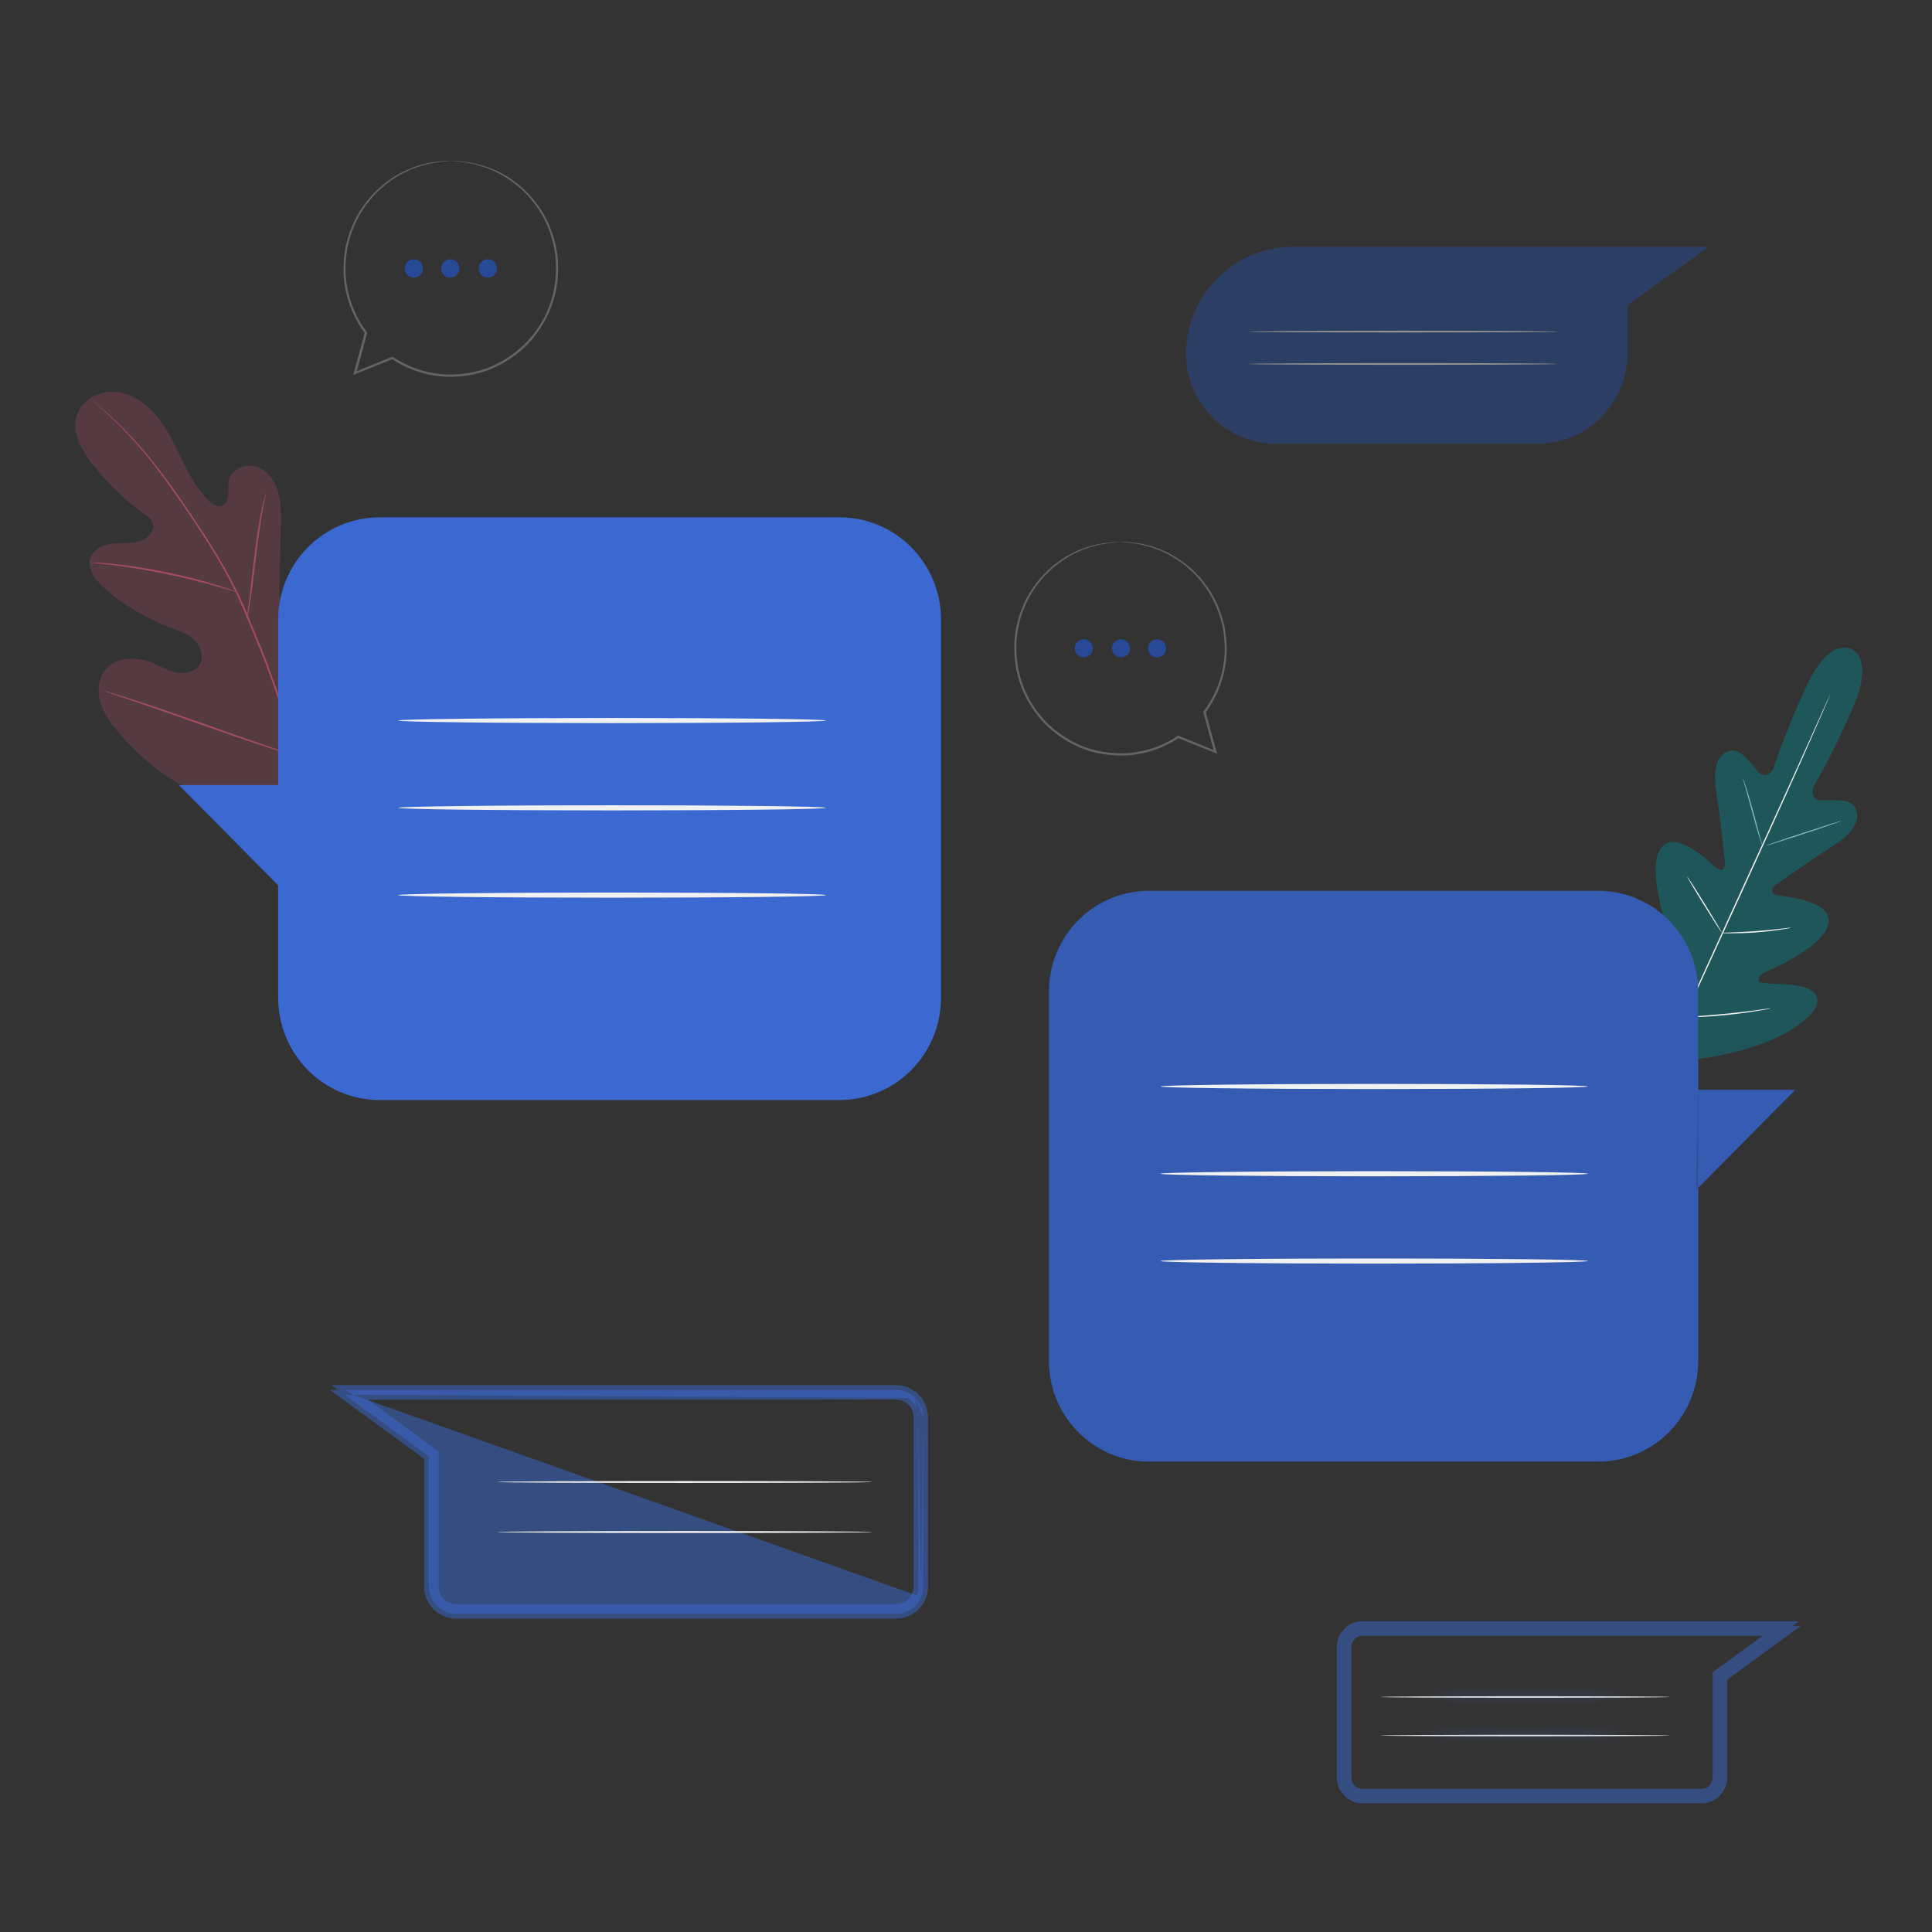 <svg width="200" height="200" viewBox="0 0 200 200" fill="none" xmlns="http://www.w3.org/2000/svg">
    <rect x="0" y="0" width="200" height="200" fill="#333333" stroke="none"/>
    <g clip-path="url(#clip0_5452_12587)">
        <path
            d="M180.437 80.597C180.485 80.681 180.521 80.772 180.546 80.866C180.61 81.035 180.693 81.285 180.794 81.595C180.991 82.216 181.244 83.077 181.506 84.034L182.164 86.487C182.244 86.78 182.311 87.025 182.367 87.229C182.399 87.316 182.419 87.406 182.428 87.498C182.38 87.413 182.343 87.323 182.319 87.229C182.255 87.06 182.172 86.809 182.073 86.498C181.881 85.876 181.639 85.01 181.378 84.053L180.703 81.606L180.498 80.866C180.468 80.779 180.447 80.689 180.437 80.597Z"
            fill="#F1F1F1"/>
        <path
            d="M182.788 87.554C182.788 87.519 184.515 86.914 186.671 86.21C188.827 85.505 190.587 84.948 190.597 84.983C190.608 85.018 188.87 85.623 186.714 86.328C184.558 87.033 182.798 87.589 182.788 87.554Z"
            fill="#F1F1F1"/>
        <path opacity="0.3"
              d="M32.912 83.128C39.131 78.941 40.642 71.026 40.517 63.875C40.493 62.681 40.645 61.427 40.09 60.378C39.536 59.33 38.225 58.587 37.14 59.074C36.247 59.477 35.842 60.502 35.333 61.347C34.646 62.475 33.659 63.385 32.483 63.974C31.716 64.356 30.77 64.582 30.023 64.157C29 63.576 28.898 62.153 28.925 60.967L29.069 54.341C29.093 53.155 29.117 51.944 28.762 50.812C28.408 49.68 27.608 48.626 26.481 48.292C25.353 47.959 23.943 48.588 23.685 49.745C23.578 50.226 23.669 50.729 23.629 51.221C23.589 51.713 23.362 52.254 22.877 52.383C22.392 52.512 21.931 52.17 21.579 51.821C20.369 50.602 19.559 49.051 18.805 47.518C18.05 45.985 17.314 44.39 16.222 43.069C15.129 41.749 13.599 40.689 11.896 40.566C10.193 40.442 8.361 41.467 7.898 43.126C7.434 44.785 8.393 46.501 9.438 47.87C10.994 49.898 12.832 51.689 14.894 53.187C15.268 53.456 15.667 53.749 15.806 54.19C16.051 54.997 15.289 55.758 14.5 56.008C13.607 56.277 12.634 56.183 11.717 56.277C10.8 56.371 9.774 56.764 9.409 57.622C8.905 58.827 9.902 60.112 10.891 60.959C12.872 62.656 15.126 64 17.554 64.932C18.426 65.265 19.343 65.558 20.039 66.182C20.734 66.806 21.147 67.876 20.708 68.705C20.268 69.533 19.167 69.781 18.253 69.603C17.338 69.426 16.526 68.912 15.657 68.57C14.028 67.93 11.925 68.011 10.846 69.404C10.142 70.318 10.062 71.607 10.393 72.715C10.723 73.823 11.416 74.783 12.152 75.673C14.726 78.777 18.047 81.294 21.822 82.665C25.596 84.037 29.106 84.441 32.899 83.123"
              fill="#A44C66"/>
        <path
            d="M25.555 64.128C25.611 63.963 25.65 63.794 25.673 63.622C25.737 63.294 25.817 62.815 25.907 62.229C26.091 61.051 26.291 59.416 26.507 57.611C26.723 55.807 26.95 54.18 27.157 53.007C27.259 52.421 27.347 51.947 27.424 51.622C27.466 51.454 27.493 51.283 27.507 51.111C27.441 51.271 27.391 51.437 27.357 51.606C27.269 51.929 27.163 52.413 27.046 52.986C26.787 54.153 26.547 55.785 26.331 57.598C26.115 59.411 25.929 61.005 25.785 62.221C25.713 62.786 25.651 63.256 25.604 63.62C25.573 63.787 25.557 63.957 25.555 64.128Z"
            fill="#A44C66"/>
        <path
            d="M30.948 88.896C30.989 88.838 31.023 88.776 31.052 88.711L31.319 88.173C31.548 87.694 31.852 86.995 32.246 86.126C33.008 84.392 33.987 81.96 35.034 79.266C36.082 76.571 37.038 74.124 37.766 72.376L38.64 70.31C38.736 70.079 38.816 69.893 38.878 69.748C38.908 69.683 38.932 69.616 38.95 69.546C38.906 69.603 38.871 69.665 38.846 69.732L38.579 70.27C38.35 70.748 38.033 71.448 37.654 72.314C36.892 74.051 35.911 76.482 34.866 79.177C33.821 81.872 32.859 84.308 32.126 86.056L31.252 88.122L31.017 88.684C30.986 88.752 30.962 88.823 30.948 88.896Z"
            fill="#A44C66"/>
        <path
            d="M32.435 83.265C31.436 79.648 28.704 71.136 27.064 67.129L25.846 64.171C25.444 63.2 25.047 62.239 24.596 61.322C23.731 59.567 22.77 57.861 21.718 56.212C20.721 54.626 19.719 53.157 18.786 51.788C17.853 50.42 16.92 49.169 16.046 48.058C14.667 46.298 13.152 44.652 11.515 43.134C10.936 42.596 10.475 42.193 10.158 41.924L9.779 41.596C9.697 41.528 9.651 41.496 9.651 41.496C9.651 41.496 9.689 41.536 9.766 41.609L10.118 41.926C10.425 42.195 10.88 42.615 11.451 43.161C13.063 44.696 14.56 46.351 15.928 48.112C16.797 49.225 17.698 50.484 18.645 51.85C19.591 53.217 20.582 54.69 21.576 56.274C22.622 57.923 23.577 59.629 24.436 61.384C24.882 62.299 25.279 63.267 25.681 64.227C26.084 65.187 26.481 66.188 26.899 67.185C28.528 71.187 31.268 79.691 32.275 83.297"
            fill="#A44C66"/>
        <path
            d="M9.278 58.224C9.329 58.241 9.382 58.25 9.436 58.251L9.889 58.297C10.283 58.337 10.851 58.391 11.549 58.48C12.949 58.646 14.876 58.95 16.987 59.378C19.098 59.806 20.985 60.287 22.344 60.672C23.024 60.86 23.57 61.027 23.943 61.139L24.381 61.269C24.43 61.288 24.482 61.3 24.535 61.304C24.491 61.274 24.442 61.251 24.391 61.236C24.274 61.191 24.125 61.137 23.965 61.075C23.594 60.941 23.05 60.752 22.366 60.537C21.014 60.12 19.122 59.623 17.008 59.192C14.894 58.762 12.978 58.49 11.563 58.353C10.862 58.281 10.289 58.246 9.894 58.23H9.438C9.385 58.221 9.332 58.219 9.278 58.224Z"
            fill="#A44C66"/>
        <path
            d="M10.71 71.507C10.774 71.541 10.841 71.568 10.91 71.588L11.499 71.79L13.668 72.524C15.499 73.142 18.018 74.027 20.798 75.011C23.578 75.996 26.108 76.862 27.95 77.451C28.869 77.744 29.618 77.975 30.135 78.126L30.735 78.295C30.804 78.319 30.875 78.335 30.948 78.344C30.883 78.309 30.816 78.281 30.745 78.26L30.157 78.058L27.987 77.33C26.156 76.711 23.637 75.826 20.857 74.842C18.077 73.858 15.55 72.989 13.708 72.403C12.786 72.11 12.04 71.878 11.52 71.728L10.923 71.555C10.854 71.532 10.782 71.516 10.71 71.507Z"
            fill="#A44C66"/>
        <path opacity="0.5"
              d="M36.533 144.389H35.685L44.411 150.759V164.24C44.411 164.61 44.483 164.976 44.624 165.318C44.764 165.66 44.97 165.97 45.229 166.231C45.489 166.492 45.796 166.7 46.135 166.841C46.474 166.982 46.837 167.054 47.203 167.054H92.775C93.142 167.054 93.505 166.982 93.843 166.841C94.182 166.7 94.49 166.492 94.749 166.231C95.009 165.97 95.215 165.66 95.355 165.318M36.533 144.389L44.706 150.355L44.911 150.505V150.759V164.24C44.911 164.545 44.971 164.847 45.086 165.128C45.202 165.409 45.371 165.664 45.584 165.879C45.797 166.094 46.05 166.264 46.327 166.379C46.605 166.495 46.903 166.554 47.203 166.554H47.203H92.775H92.776C93.076 166.554 93.373 166.495 93.651 166.379C93.929 166.264 94.181 166.094 94.394 165.879C94.608 165.664 94.777 165.409 94.892 165.128L95.355 165.318M36.533 144.389L35.848 143.889H92.775C93.515 143.889 94.225 144.185 94.748 144.713M36.533 144.389H92.775C93.381 144.389 93.963 144.632 94.393 145.065L94.748 144.713M95.355 165.318L94.892 165.128C95.008 164.847 95.067 164.545 95.067 164.24V146.703M95.355 165.318C95.495 164.976 95.567 164.61 95.567 164.24V146.702M95.067 146.703C95.067 146.088 94.824 145.499 94.393 145.065L94.748 144.713M95.067 146.703L95.567 146.702M95.067 146.703V146.702H95.567M95.567 146.702C95.567 145.956 95.272 145.24 94.748 144.713"
              fill="#3B69D1" stroke="#3B69D1"/>
        <path
            d="M90.366 153.416C90.366 153.475 81.652 153.518 70.905 153.518C60.158 153.518 51.444 153.475 51.444 153.416C51.444 153.357 60.154 153.314 70.905 153.314C81.656 153.314 90.366 153.361 90.366 153.416Z"
            fill="#F1F1F1"/>
        <path
            d="M90.366 158.594C90.366 158.649 81.652 158.696 70.905 158.696C60.158 158.696 51.444 158.649 51.444 158.594C51.444 158.539 60.154 158.492 70.905 158.492C81.656 158.492 90.366 158.539 90.366 158.594Z"
            fill="#F1F1F1"/>
        <path opacity="0.5"
              d="M184.011 168.833H184.859L178.294 173.625V184.01C178.294 184.295 178.239 184.577 178.131 184.84C178.022 185.103 177.864 185.342 177.664 185.543C177.464 185.745 177.227 185.904 176.966 186.013C176.705 186.122 176.426 186.178 176.143 186.177H141.04C140.757 186.178 140.478 186.122 140.217 186.013C139.956 185.904 139.719 185.745 139.519 185.543M184.011 168.833L178 173.221L177.794 173.371V173.625V184.01C177.794 184.23 177.751 184.447 177.668 184.65C177.585 184.853 177.463 185.037 177.309 185.191C177.156 185.346 176.974 185.468 176.774 185.551C176.574 185.635 176.36 185.677 176.144 185.677H176.143H141.04H141.039C140.823 185.677 140.609 185.635 140.409 185.551C140.209 185.468 140.027 185.346 139.874 185.191L139.519 185.543M184.011 168.833L184.696 168.333H141.04C140.47 168.333 139.923 168.562 139.52 168.968M184.011 168.833H141.04C140.604 168.833 140.185 169.008 139.875 169.32L139.52 168.968M139.519 185.543L139.874 185.191C139.72 185.037 139.598 184.853 139.515 184.65C139.432 184.447 139.389 184.23 139.389 184.01V170.501M139.519 185.543C139.319 185.342 139.161 185.103 139.053 184.84C138.945 184.577 138.889 184.295 138.889 184.01V170.501M139.389 170.501C139.39 170.057 139.565 169.633 139.875 169.32L139.52 168.968M139.389 170.501L138.889 170.501M139.389 170.501V170.501H138.889M138.889 170.501C138.89 169.926 139.117 169.374 139.52 168.968"
              stroke="#3B69D1"/>
        <mask id="path-13-inside-1_5452_12587" fill="white">
            <path
                d="M142.895 175.672C142.895 175.717 149.608 175.751 157.886 175.751C166.165 175.751 172.877 175.717 172.877 175.672C172.877 175.627 166.168 175.594 157.886 175.594C149.605 175.594 142.895 175.63 142.895 175.672Z"/>
        </mask>
        <path
            d="M142.895 175.672C142.895 175.717 149.608 175.751 157.886 175.751C166.165 175.751 172.877 175.717 172.877 175.672C172.877 175.627 166.168 175.594 157.886 175.594C149.605 175.594 142.895 175.63 142.895 175.672Z"
            fill="#F1F1F1"/>
        <path
            d="M143.895 175.672C143.895 175.256 143.652 175.005 143.549 174.916C143.439 174.82 143.334 174.773 143.293 174.755C143.203 174.716 143.128 174.7 143.111 174.697C143.061 174.686 143.024 174.682 143.022 174.682C143.007 174.681 143.005 174.681 143.026 174.682C143.063 174.684 143.128 174.686 143.226 174.689C143.419 174.694 143.708 174.699 144.086 174.704C144.841 174.713 145.936 174.721 147.291 174.728C150.002 174.742 153.748 174.751 157.886 174.751V176.751C153.746 176.751 149.996 176.742 147.281 176.728C145.924 176.721 144.823 176.713 144.061 176.703C143.681 176.699 143.381 176.694 143.174 176.688C143.072 176.686 142.985 176.683 142.92 176.679C142.89 176.677 142.849 176.675 142.808 176.671C142.793 176.669 142.746 176.664 142.69 176.652C142.669 176.647 142.592 176.631 142.5 176.591C142.459 176.573 142.353 176.525 142.242 176.43C142.139 176.34 141.895 176.088 141.895 175.672H143.895ZM157.886 174.751C162.024 174.751 165.77 174.742 168.481 174.728C169.836 174.721 170.931 174.713 171.686 174.704C172.064 174.699 172.353 174.694 172.546 174.689C172.644 174.686 172.709 174.684 172.746 174.682C172.768 174.681 172.765 174.681 172.751 174.682C172.749 174.682 172.711 174.686 172.661 174.697C172.644 174.7 172.57 174.716 172.479 174.755C172.439 174.773 172.334 174.82 172.223 174.916C172.12 175.005 171.877 175.256 171.877 175.672H173.877C173.877 176.088 173.633 176.34 173.53 176.43C173.419 176.525 173.313 176.573 173.272 176.591C173.18 176.631 173.103 176.647 173.083 176.652C173.026 176.664 172.979 176.669 172.964 176.671C172.924 176.675 172.882 176.677 172.853 176.679C172.788 176.683 172.7 176.686 172.598 176.688C172.392 176.694 172.092 176.699 171.711 176.703C170.949 176.713 169.848 176.721 168.491 176.728C165.776 176.742 162.026 176.751 157.886 176.751V174.751ZM171.877 175.672C171.877 176.088 172.12 176.339 172.223 176.428C172.333 176.524 172.438 176.572 172.479 176.589C172.569 176.628 172.644 176.644 172.661 176.648C172.711 176.658 172.749 176.662 172.75 176.662C172.765 176.664 172.768 176.664 172.746 176.662C172.709 176.66 172.644 176.658 172.546 176.655C172.354 176.65 172.065 176.645 171.687 176.641C170.932 176.631 169.837 176.623 168.482 176.616C165.772 176.602 162.026 176.594 157.886 176.594V174.594C162.028 174.594 165.777 174.602 168.492 174.616C169.849 174.623 170.95 174.631 171.712 174.641C172.092 174.646 172.392 174.651 172.599 174.656C172.7 174.659 172.788 174.662 172.853 174.665C172.882 174.667 172.924 174.669 172.964 174.674C172.979 174.675 173.026 174.68 173.083 174.692C173.103 174.697 173.18 174.713 173.272 174.753C173.314 174.771 173.419 174.819 173.53 174.915C173.634 175.004 173.877 175.256 173.877 175.672H171.877ZM157.886 176.594C153.747 176.594 150.001 176.603 147.291 176.617C145.935 176.624 144.84 176.633 144.085 176.642C143.707 176.647 143.418 176.651 143.225 176.656C143.127 176.659 143.061 176.661 143.023 176.663C143.002 176.664 143.003 176.664 143.015 176.663C143.017 176.663 143.052 176.66 143.098 176.65C143.114 176.647 143.185 176.633 143.271 176.598C143.309 176.583 143.413 176.539 143.524 176.45C143.62 176.373 143.895 176.117 143.895 175.672H141.895C141.895 175.227 142.171 174.971 142.268 174.893C142.379 174.804 142.483 174.76 142.522 174.744C142.61 174.708 142.684 174.694 142.702 174.69C142.755 174.679 142.8 174.675 142.814 174.673C142.853 174.669 142.893 174.667 142.922 174.666C142.986 174.662 143.073 174.66 143.175 174.657C143.381 174.652 143.681 174.647 144.061 174.642C144.823 174.633 145.923 174.624 147.28 174.617C149.995 174.603 153.744 174.594 157.886 174.594V176.594Z"
            fill="#3B69D1" mask="url(#path-13-inside-1_5452_12587)"/>
        <mask id="path-15-inside-2_5452_12587" fill="white">
            <path
                d="M142.895 179.661C142.895 179.703 149.608 179.739 157.886 179.739C166.165 179.739 172.877 179.703 172.877 179.661C172.877 179.618 166.168 179.582 157.886 179.582C149.605 179.582 142.895 179.618 142.895 179.661Z"/>
        </mask>
        <path
            d="M142.895 179.661C142.895 179.703 149.608 179.739 157.886 179.739C166.165 179.739 172.877 179.703 172.877 179.661C172.877 179.618 166.168 179.582 157.886 179.582C149.605 179.582 142.895 179.618 142.895 179.661Z"
            fill="#F1F1F1"/>
        <path
            d="M143.895 179.661C143.895 179.216 143.619 178.96 143.524 178.883C143.413 178.793 143.309 178.75 143.271 178.734C143.185 178.699 143.114 178.685 143.098 178.682C143.052 178.673 143.017 178.67 143.015 178.67C143.003 178.668 143.002 178.669 143.023 178.67C143.061 178.672 143.127 178.674 143.225 178.676C143.418 178.681 143.708 178.686 144.086 178.691C144.841 178.7 145.936 178.709 147.292 178.716C150.002 178.73 153.748 178.739 157.886 178.739V180.739C153.746 180.739 149.996 180.73 147.281 180.716C145.924 180.708 144.823 180.7 144.061 180.691C143.681 180.686 143.381 180.681 143.175 180.676C143.073 180.673 142.987 180.67 142.922 180.667C142.893 180.666 142.853 180.663 142.814 180.659C142.8 180.658 142.755 180.653 142.702 180.643C142.684 180.639 142.61 180.624 142.522 180.589C142.484 180.573 142.379 180.529 142.268 180.439C142.172 180.362 141.895 180.105 141.895 179.661H143.895ZM157.886 178.739C162.024 178.739 165.77 178.73 168.481 178.716C169.836 178.709 170.931 178.7 171.686 178.691C172.065 178.686 172.354 178.681 172.547 178.676C172.645 178.674 172.711 178.672 172.749 178.67C172.771 178.669 172.77 178.668 172.757 178.67C172.755 178.67 172.721 178.673 172.674 178.682C172.659 178.685 172.588 178.699 172.501 178.734C172.463 178.75 172.36 178.793 172.249 178.883C172.153 178.96 171.877 179.216 171.877 179.661H173.877C173.877 180.105 173.601 180.362 173.504 180.439C173.393 180.529 173.289 180.573 173.25 180.589C173.162 180.624 173.089 180.639 173.07 180.643C173.017 180.653 172.972 180.658 172.958 180.659C172.919 180.663 172.879 180.666 172.85 180.667C172.786 180.67 172.699 180.673 172.597 180.676C172.391 180.681 172.091 180.686 171.711 180.691C170.949 180.7 169.848 180.708 168.491 180.716C165.776 180.73 162.027 180.739 157.886 180.739V178.739ZM171.877 179.661C171.877 180.105 172.153 180.361 172.248 180.438C172.36 180.528 172.463 180.572 172.501 180.587C172.587 180.622 172.658 180.636 172.674 180.639C172.721 180.648 172.755 180.651 172.757 180.652C172.77 180.653 172.771 180.653 172.749 180.651C172.711 180.65 172.645 180.647 172.547 180.645C172.354 180.64 172.065 180.635 171.687 180.63C170.932 180.621 169.837 180.613 168.482 180.605C165.771 180.591 162.026 180.582 157.886 180.582V178.582C162.028 178.582 165.778 178.591 168.492 178.605C169.849 178.613 170.95 178.621 171.711 178.631C172.092 178.635 172.391 178.64 172.598 178.645C172.699 178.648 172.786 178.651 172.85 178.654C172.879 178.655 172.919 178.658 172.958 178.662C172.972 178.663 173.017 178.668 173.07 178.678C173.089 178.682 173.162 178.697 173.25 178.732C173.289 178.748 173.393 178.792 173.505 178.882C173.601 178.96 173.877 179.216 173.877 179.661H171.877ZM157.886 180.582C153.747 180.582 150.001 180.591 147.291 180.605C145.935 180.613 144.84 180.621 144.085 180.63C143.707 180.635 143.418 180.64 143.225 180.645C143.127 180.647 143.061 180.65 143.023 180.651C143.002 180.653 143.003 180.653 143.015 180.652C143.017 180.651 143.052 180.648 143.098 180.639C143.114 180.636 143.185 180.622 143.271 180.587C143.309 180.572 143.413 180.528 143.524 180.438C143.62 180.361 143.895 180.105 143.895 179.661H141.895C141.895 179.216 142.171 178.96 142.268 178.882C142.379 178.792 142.483 178.748 142.522 178.732C142.61 178.697 142.684 178.682 142.702 178.678C142.755 178.668 142.8 178.663 142.814 178.662C142.853 178.658 142.893 178.655 142.922 178.654C142.986 178.651 143.073 178.648 143.175 178.645C143.381 178.64 143.681 178.635 144.061 178.631C144.823 178.621 145.923 178.613 147.28 178.605C149.995 178.591 153.744 178.582 157.886 178.582V180.582Z"
            fill="#3B69D1" mask="url(#path-15-inside-2_5452_12587)"/>
        <path
            d="M28.794 81.772H29.294V81.272V64.146C29.294 61.469 30.349 58.901 32.224 57.009C34.099 55.117 36.641 54.055 39.291 54.055H86.919C89.568 54.055 92.111 55.117 93.986 57.009C95.861 58.901 96.915 61.469 96.915 64.146V103.282C96.915 105.96 95.861 108.527 93.986 110.419C92.111 112.311 89.568 113.373 86.919 113.373H39.291C36.641 113.373 34.099 112.311 32.224 110.419C30.349 108.527 29.294 105.96 29.294 103.282V91.64V91.434L29.149 91.288L19.719 81.772H28.794Z"
            fill="#3B69D1" stroke="#3B69D1"/>
        <path
            d="M85.477 74.591C85.477 74.734 75.592 74.857 63.354 74.857C51.116 74.857 41.231 74.734 41.231 74.591C41.231 74.448 51.116 74.326 63.354 74.326C75.592 74.326 85.477 74.438 85.477 74.591Z"
            fill="#F1F1F1"/>
        <path
            d="M85.477 83.627C85.477 83.77 75.592 83.893 63.354 83.893C51.116 83.893 41.231 83.77 41.231 83.627C41.231 83.484 51.116 83.361 63.354 83.361C75.592 83.361 85.477 83.474 85.477 83.627Z"
            fill="#F1F1F1"/>
        <path
            d="M85.477 92.662C85.477 92.805 75.592 92.928 63.354 92.928C51.116 92.928 41.231 92.805 41.231 92.662C41.231 92.519 51.116 92.397 63.354 92.397C75.592 92.397 85.477 92.509 85.477 92.662Z"
            fill="#F1F1F1"/>
        <path
            d="M169.57 98.194C169.648 98.276 169.717 98.366 169.775 98.463L170.29 99.237C170.716 99.893 171.303 100.805 171.942 101.816C172.582 102.828 173.155 103.75 173.563 104.42L174.043 105.226C174.105 105.322 174.158 105.423 174.203 105.528C174.125 105.446 174.056 105.355 173.997 105.259L173.486 104.484C173.056 103.825 172.47 102.914 171.83 101.902C171.191 100.891 170.62 99.969 170.21 99.299C170.018 98.982 169.858 98.713 169.733 98.492C169.668 98.399 169.614 98.299 169.57 98.194Z"
            fill="#F1F1F1"/>
        <path opacity="0.5"
              d="M191.634 67.193C191.634 67.193 189.406 65.822 186.943 71.168C184.48 76.514 183.582 79.583 183.582 79.583C183.582 79.583 182.918 80.707 182.145 80.016C181.372 79.325 180.28 77.327 179.011 77.736C177.705 78.163 177.324 79.666 177.654 81.842C177.985 84.018 178.531 88.81 178.582 89.243C178.632 89.676 178.409 90.319 177.806 89.921C177.204 89.523 173.685 85.858 172.054 87.646C170.423 89.434 172.321 95.343 172.529 95.983C172.737 96.623 172.606 96.916 172.302 97.091C171.998 97.266 170.932 95.916 169.903 94.91C168.874 93.904 167.475 92.925 166.622 94.036C165.769 95.147 165.641 99.638 170.127 106.759L172.419 109.922L176.303 109.562C184.566 108.282 187.833 105.232 188.1 103.852C188.366 102.473 186.725 102.064 185.291 101.935C183.857 101.806 182.145 101.878 182.076 101.534C182.007 101.19 182.14 100.913 182.756 100.636C183.371 100.359 189.03 97.917 189.294 95.499C189.558 93.081 184.496 92.834 183.811 92.629C183.126 92.425 183.457 91.839 183.811 91.594C184.166 91.349 188.105 88.609 189.942 87.428C191.778 86.247 192.626 84.975 192.093 83.701C191.56 82.472 189.355 82.956 188.329 82.821C187.303 82.687 187.708 81.444 187.708 81.444C187.708 81.444 189.406 78.755 191.773 73.357C194.14 67.96 191.584 67.171 191.584 67.171"
              fill="#0C7A81"/>
        <path
            d="M189.427 71.978C189.427 71.978 189.414 72.018 189.382 72.093C189.35 72.168 189.302 72.287 189.243 72.429L188.694 73.707C188.214 74.817 187.511 76.42 186.634 78.397C184.88 82.35 182.412 87.788 179.667 93.786C176.921 99.783 174.432 105.221 172.657 109.166L170.559 113.838L169.988 115.107C169.922 115.247 169.871 115.357 169.837 115.435C169.82 115.473 169.801 115.51 169.781 115.546C169.792 115.506 169.807 115.468 169.823 115.43C169.858 115.349 169.903 115.239 169.962 115.097C170.09 114.798 170.276 114.368 170.511 113.816C170.991 112.706 171.694 111.106 172.571 109.129C174.325 105.175 176.793 99.737 179.539 93.737C182.284 87.737 184.765 82.305 186.541 78.362C187.425 76.396 188.14 74.801 188.638 73.693L189.211 72.424C189.275 72.281 189.326 72.174 189.363 72.093C189.401 72.012 189.427 71.978 189.427 71.978Z"
            fill="#F1F1F1"/>
        <path
            d="M178.158 96.575C178.253 96.557 178.349 96.549 178.446 96.55L179.224 96.524C179.88 96.499 180.789 96.465 181.788 96.386C182.788 96.308 183.691 96.217 184.347 96.142L185.12 96.053C185.215 96.035 185.312 96.03 185.408 96.037C185.321 96.069 185.232 96.091 185.141 96.104C184.96 96.139 184.696 96.185 184.371 96.233C183.721 96.333 182.814 96.446 181.812 96.521C180.81 96.596 179.898 96.618 179.237 96.615C178.91 96.615 178.643 96.615 178.459 96.602C178.358 96.607 178.257 96.598 178.158 96.575Z"
            fill="#F1F1F1"/>
        <path
            d="M174.661 90.755C174.723 90.819 174.776 90.89 174.821 90.967C174.917 91.107 175.055 91.314 175.221 91.573C175.554 92.086 176.004 92.802 176.495 93.595C176.985 94.388 177.425 95.112 177.737 95.639C177.894 95.908 178.017 96.118 178.099 96.268C178.15 96.342 178.19 96.423 178.219 96.507C178.155 96.445 178.1 96.374 178.057 96.295C177.961 96.153 177.825 95.948 177.657 95.69C177.326 95.176 176.876 94.461 176.383 93.665C175.89 92.869 175.453 92.148 175.141 91.621C174.986 91.352 174.874 91.142 174.778 90.994C174.73 90.919 174.69 90.839 174.661 90.755Z"
            fill="#F1F1F1"/>
        <path
            d="M174.141 105.318C174.259 105.291 174.38 105.276 174.501 105.275L175.487 105.205C176.319 105.146 177.47 105.06 178.736 104.936C180.002 104.812 181.135 104.667 181.975 104.552L182.953 104.42C183.073 104.398 183.194 104.387 183.316 104.387C183.2 104.427 183.082 104.455 182.961 104.471C182.732 104.517 182.399 104.576 181.988 104.643C181.162 104.78 180.018 104.941 178.75 105.071C177.481 105.2 176.327 105.272 175.493 105.307C175.074 105.323 174.738 105.334 174.504 105.334C174.383 105.339 174.261 105.334 174.141 105.318Z"
            fill="#F1F1F1"/>
        <path d="M176.081 121.964L176.27 113.318H184.648L176.081 121.964Z" fill="#3B69D1" stroke="#3B69D1"/>
        <path
            d="M118.925 92.722H165.46C170.89 92.722 175.299 97.165 175.299 102.654V140.871C175.299 146.36 170.89 150.803 165.46 150.803H118.925C113.495 150.803 109.086 146.36 109.086 140.871V102.654C109.086 97.165 113.495 92.722 118.925 92.722Z"
            fill="#3B69D1" stroke="#3B69D1"/>
        <g opacity="0.4">
            <path opacity="0.4"
                  d="M165.46 92.222H118.925C113.215 92.222 108.586 96.893 108.586 102.654V140.871C108.586 146.632 113.215 151.303 118.925 151.303H165.46C171.17 151.303 175.799 146.632 175.799 140.871V102.654C175.799 96.893 171.17 92.222 165.46 92.222Z"
                  fill="#161616"/>
        </g>
        <g opacity="0.4">
            <path opacity="0.4" d="M175.78 112.818H185.848L175.554 123.207L175.78 112.818Z" fill="#161616"/>
        </g>
        <path
            d="M164.372 112.471C164.372 112.614 154.488 112.737 142.25 112.737C130.012 112.737 120.127 112.614 120.127 112.471C120.127 112.328 130.012 112.205 142.25 112.205C154.488 112.205 164.372 112.318 164.372 112.471Z"
            fill="#F1F1F1"/>
        <path
            d="M164.372 121.507C164.372 121.65 154.488 121.772 142.25 121.772C130.012 121.772 120.127 121.65 120.127 121.507C120.127 121.364 130.012 121.241 142.25 121.241C154.488 121.241 164.372 121.353 164.372 121.507Z"
            fill="#F1F1F1"/>
        <path
            d="M164.372 130.542C164.372 130.685 154.488 130.808 142.25 130.808C130.012 130.808 120.127 130.685 120.127 130.542C120.127 130.399 130.012 130.276 142.25 130.276C154.488 130.276 164.372 130.389 164.372 130.542Z"
            fill="#F1F1F1"/>
        <g opacity="0.5">
            <path
                d="M133.911 25.556H176.888L168.481 31.585V36.621C168.462 39.109 167.465 41.488 165.708 43.234C163.951 44.98 161.579 45.95 159.113 45.932H132.145C129.68 45.95 127.308 44.98 125.551 43.234C123.794 41.488 122.797 39.109 122.778 36.621C122.788 35.157 123.085 33.709 123.65 32.361C124.216 31.012 125.039 29.789 126.073 28.761C127.107 27.734 128.331 26.922 129.676 26.372C131.021 25.822 132.46 25.544 133.911 25.556Z"
                fill="#274996"/>
            <path
                d="M161.23 34.327C161.23 34.375 154.072 34.416 145.208 34.416C136.345 34.416 129.187 34.375 129.187 34.327C129.187 34.279 136.345 34.237 145.208 34.237C154.072 34.237 161.23 34.275 161.23 34.327Z"
                fill="#F1F1F1"/>
            <path
                d="M161.23 37.677C161.23 37.725 154.072 37.767 145.208 37.767C136.345 37.767 129.187 37.725 129.187 37.677C129.187 37.629 136.345 37.587 145.208 37.587C154.072 37.587 161.23 37.625 161.23 37.677Z"
                fill="#F1F1F1"/>
        </g>
        <path
            d="M118.85 67.116C118.85 67.302 118.905 67.484 119.008 67.639C119.11 67.793 119.256 67.914 119.426 67.985C119.597 68.056 119.784 68.075 119.965 68.039C120.146 68.002 120.313 67.913 120.443 67.781C120.573 67.65 120.662 67.482 120.698 67.299C120.734 67.117 120.716 66.927 120.645 66.755C120.575 66.583 120.455 66.436 120.302 66.333C120.148 66.23 119.968 66.174 119.783 66.174C119.536 66.174 119.299 66.273 119.124 66.45C118.949 66.626 118.85 66.866 118.85 67.116Z"
            fill="#274996"/>
        <path
            d="M116.049 68.057C116.564 68.057 116.982 67.635 116.982 67.116C116.982 66.596 116.564 66.174 116.049 66.174C115.534 66.174 115.116 66.596 115.116 67.116C115.116 67.635 115.534 68.057 116.049 68.057Z"
            fill="#274996"/>
        <path
            d="M111.393 66.645C111.3 66.806 111.257 66.991 111.269 67.177C111.281 67.363 111.348 67.541 111.46 67.689C111.572 67.837 111.726 67.947 111.9 68.007C112.075 68.067 112.263 68.073 112.442 68.025C112.62 67.977 112.78 67.877 112.902 67.737C113.023 67.597 113.101 67.423 113.125 67.239C113.149 67.054 113.119 66.867 113.037 66.7C112.955 66.533 112.827 66.394 112.667 66.301C112.561 66.239 112.444 66.198 112.322 66.182C112.201 66.165 112.077 66.174 111.959 66.206C111.84 66.238 111.729 66.293 111.632 66.368C111.535 66.444 111.454 66.538 111.393 66.645Z"
            fill="#274996"/>
        <path
            d="M115.99 56.119C115.928 56.114 115.866 56.114 115.804 56.119L115.249 56.135C115.127 56.135 114.983 56.135 114.839 56.154L114.351 56.224L113.781 56.307L113.141 56.466C112.045 56.74 111.002 57.194 110.052 57.81C108.647 58.713 107.465 59.927 106.597 61.361C105.729 62.795 105.196 64.41 105.041 66.083C104.999 66.585 104.989 67.089 105.012 67.592C105.03 67.844 105.025 68.105 105.062 68.361C105.1 68.616 105.14 68.877 105.177 69.138C105.372 70.207 105.722 71.241 106.216 72.207C106.742 73.219 107.411 74.148 108.202 74.966C109.045 75.802 110.01 76.501 111.065 77.04C112.156 77.603 113.337 77.967 114.554 78.115C114.862 78.162 115.173 78.188 115.484 78.193C115.797 78.217 116.111 78.223 116.425 78.212C117.058 78.186 117.687 78.106 118.307 77.973C119.644 77.68 120.916 77.139 122.057 76.378L121.945 76.391L125.764 77.938L125.991 78.029L125.927 77.793L124.802 73.672L124.784 73.772C125.82 72.386 126.519 70.774 126.823 69.065C126.969 68.268 127.019 67.455 126.972 66.645C126.963 66.256 126.926 65.869 126.863 65.486C126.834 65.296 126.805 65.108 126.775 64.921C126.743 64.736 126.687 64.555 126.641 64.383C126.001 61.849 124.49 59.627 122.377 58.114C121.597 57.551 120.744 57.098 119.842 56.77L119.269 56.562L118.736 56.422L118.24 56.299C118.08 56.269 117.926 56.253 117.782 56.229C117.494 56.194 117.249 56.143 117.017 56.132L116.457 56.113H116.113C116.074 56.11 116.035 56.11 115.996 56.113C116.034 56.125 116.073 56.131 116.113 56.129L116.454 56.159L117.011 56.197C117.233 56.213 117.483 56.269 117.771 56.312C119.844 56.676 121.769 57.639 123.31 59.084C124.852 60.53 125.944 62.396 126.455 64.456C126.495 64.633 126.551 64.811 126.583 64.994C126.615 65.177 126.636 65.359 126.665 65.548C126.726 65.924 126.76 66.304 126.767 66.685C126.809 67.477 126.757 68.27 126.612 69.049C126.303 70.721 125.61 72.295 124.589 73.648L124.554 73.694L124.57 73.75C124.926 75.081 125.297 76.455 125.684 77.873L125.847 77.728L122.028 76.176L121.969 76.152L121.913 76.187C120.275 77.282 118.37 77.902 116.406 77.978C116.1 77.989 115.793 77.984 115.487 77.962C115.182 77.956 114.879 77.93 114.578 77.884C113.388 77.739 112.233 77.383 111.166 76.832C110.134 76.306 109.189 75.623 108.362 74.807C107.587 74.01 106.93 73.104 106.411 72.118C105.93 71.17 105.588 70.156 105.398 69.108C105.358 68.84 105.318 68.6 105.281 68.347C105.244 68.094 105.249 67.842 105.23 67.592C105.205 67.099 105.212 66.605 105.252 66.112C105.397 64.466 105.912 62.874 106.757 61.458C107.603 60.042 108.757 58.839 110.132 57.939C111.065 57.316 112.092 56.85 113.173 56.557L113.802 56.388L114.367 56.293L114.852 56.213C115.002 56.197 115.138 56.191 115.257 56.183L115.809 56.143C115.87 56.141 115.931 56.133 115.99 56.119Z"
            fill="#646464"/>
        <path
            d="M43.781 27.788C43.781 27.976 43.725 28.16 43.622 28.316C43.518 28.473 43.371 28.595 43.199 28.667C43.026 28.739 42.837 28.758 42.654 28.721C42.471 28.684 42.303 28.594 42.171 28.46C42.039 28.328 41.949 28.158 41.913 27.974C41.877 27.789 41.895 27.598 41.967 27.424C42.038 27.25 42.159 27.102 42.314 26.997C42.469 26.892 42.651 26.837 42.838 26.837C43.088 26.837 43.328 26.937 43.504 27.115C43.681 27.294 43.781 27.536 43.781 27.788Z"
            fill="#274996"/>
        <path
            d="M46.611 28.739C46.091 28.739 45.669 28.313 45.669 27.788C45.669 27.262 46.091 26.837 46.611 26.837C47.132 26.837 47.554 27.262 47.554 27.788C47.554 28.313 47.132 28.739 46.611 28.739Z"
            fill="#274996"/>
        <path
            d="M51.317 27.312C51.411 27.475 51.454 27.662 51.442 27.85C51.43 28.038 51.363 28.218 51.249 28.367C51.136 28.517 50.981 28.628 50.804 28.689C50.628 28.75 50.437 28.756 50.257 28.707C50.077 28.659 49.915 28.557 49.792 28.416C49.669 28.274 49.591 28.099 49.566 27.913C49.542 27.726 49.573 27.536 49.656 27.367C49.738 27.199 49.868 27.058 50.03 26.964C50.137 26.902 50.255 26.861 50.378 26.844C50.501 26.828 50.626 26.836 50.745 26.868C50.865 26.901 50.977 26.956 51.075 27.033C51.173 27.109 51.256 27.204 51.317 27.312Z"
            fill="#274996"/>
        <path
            d="M46.671 16.674C46.733 16.67 46.797 16.67 46.859 16.674L47.42 16.691C47.544 16.691 47.689 16.691 47.834 16.71L48.327 16.78L48.904 16.865L49.55 17.025C50.658 17.302 51.712 17.761 52.672 18.384C54.092 19.296 55.286 20.523 56.164 21.972C57.041 23.421 57.579 25.053 57.736 26.744C57.779 27.251 57.789 27.761 57.766 28.269C57.747 28.524 57.752 28.788 57.715 29.046C57.677 29.305 57.637 29.568 57.599 29.832C57.402 30.912 57.048 31.957 56.548 32.933C56.017 33.956 55.341 34.895 54.542 35.721C53.69 36.566 52.714 37.273 51.649 37.817C50.546 38.386 49.352 38.754 48.123 38.904C47.811 38.951 47.497 38.977 47.183 38.983C46.866 39.007 46.549 39.013 46.232 39.002C45.592 38.975 44.956 38.895 44.33 38.76C42.978 38.465 41.693 37.918 40.54 37.148L40.653 37.162L36.793 38.725L36.564 38.817L36.629 38.578L37.766 34.414L37.784 34.515C36.737 33.115 36.031 31.485 35.724 29.758C35.576 28.952 35.525 28.131 35.573 27.312C35.582 26.92 35.619 26.528 35.683 26.141C35.712 25.949 35.742 25.759 35.772 25.57C35.804 25.383 35.861 25.2 35.907 25.026C36.554 22.466 38.081 20.22 40.217 18.691C41.005 18.122 41.867 17.665 42.778 17.332L43.358 17.123L43.896 16.981L44.397 16.856C44.559 16.826 44.715 16.81 44.861 16.786C45.151 16.75 45.399 16.699 45.634 16.688L46.199 16.669H46.547C46.586 16.666 46.626 16.666 46.665 16.669C46.627 16.681 46.587 16.687 46.547 16.685L46.202 16.715L45.639 16.753C45.416 16.769 45.162 16.826 44.871 16.87C42.776 17.237 40.831 18.21 39.273 19.671C37.716 21.132 36.612 23.018 36.095 25.1C36.055 25.279 35.998 25.459 35.966 25.643C35.934 25.828 35.912 26.013 35.883 26.203C35.821 26.584 35.787 26.968 35.78 27.353C35.738 28.153 35.79 28.955 35.937 29.742C36.249 31.431 36.949 33.023 37.981 34.39L38.016 34.436L38 34.493C37.641 35.837 37.265 37.226 36.874 38.66L36.71 38.513L40.57 36.945L40.629 36.92L40.685 36.956C42.341 38.062 44.266 38.688 46.251 38.766C46.56 38.776 46.871 38.771 47.18 38.749C47.487 38.744 47.794 38.717 48.098 38.67C49.301 38.524 50.468 38.164 51.546 37.608C52.589 37.075 53.544 36.385 54.38 35.561C55.164 34.756 55.828 33.84 56.352 32.843C56.838 31.885 57.183 30.861 57.375 29.802C57.416 29.53 57.456 29.288 57.494 29.033C57.532 28.777 57.526 28.522 57.545 28.269C57.57 27.771 57.563 27.271 57.523 26.774C57.377 25.11 56.856 23.501 56.002 22.07C55.147 20.639 53.981 19.423 52.591 18.514C51.648 17.885 50.61 17.413 49.518 17.117L48.882 16.946L48.311 16.851L47.821 16.769C47.67 16.753 47.533 16.748 47.411 16.739L46.854 16.699C46.792 16.697 46.731 16.689 46.671 16.674Z"
            fill="#646464"/>
    </g>
    <defs>
        <clipPath id="clip0_5452_12587">
            <rect width="200" height="200" fill="white"/>
        </clipPath>
    </defs>
</svg>

